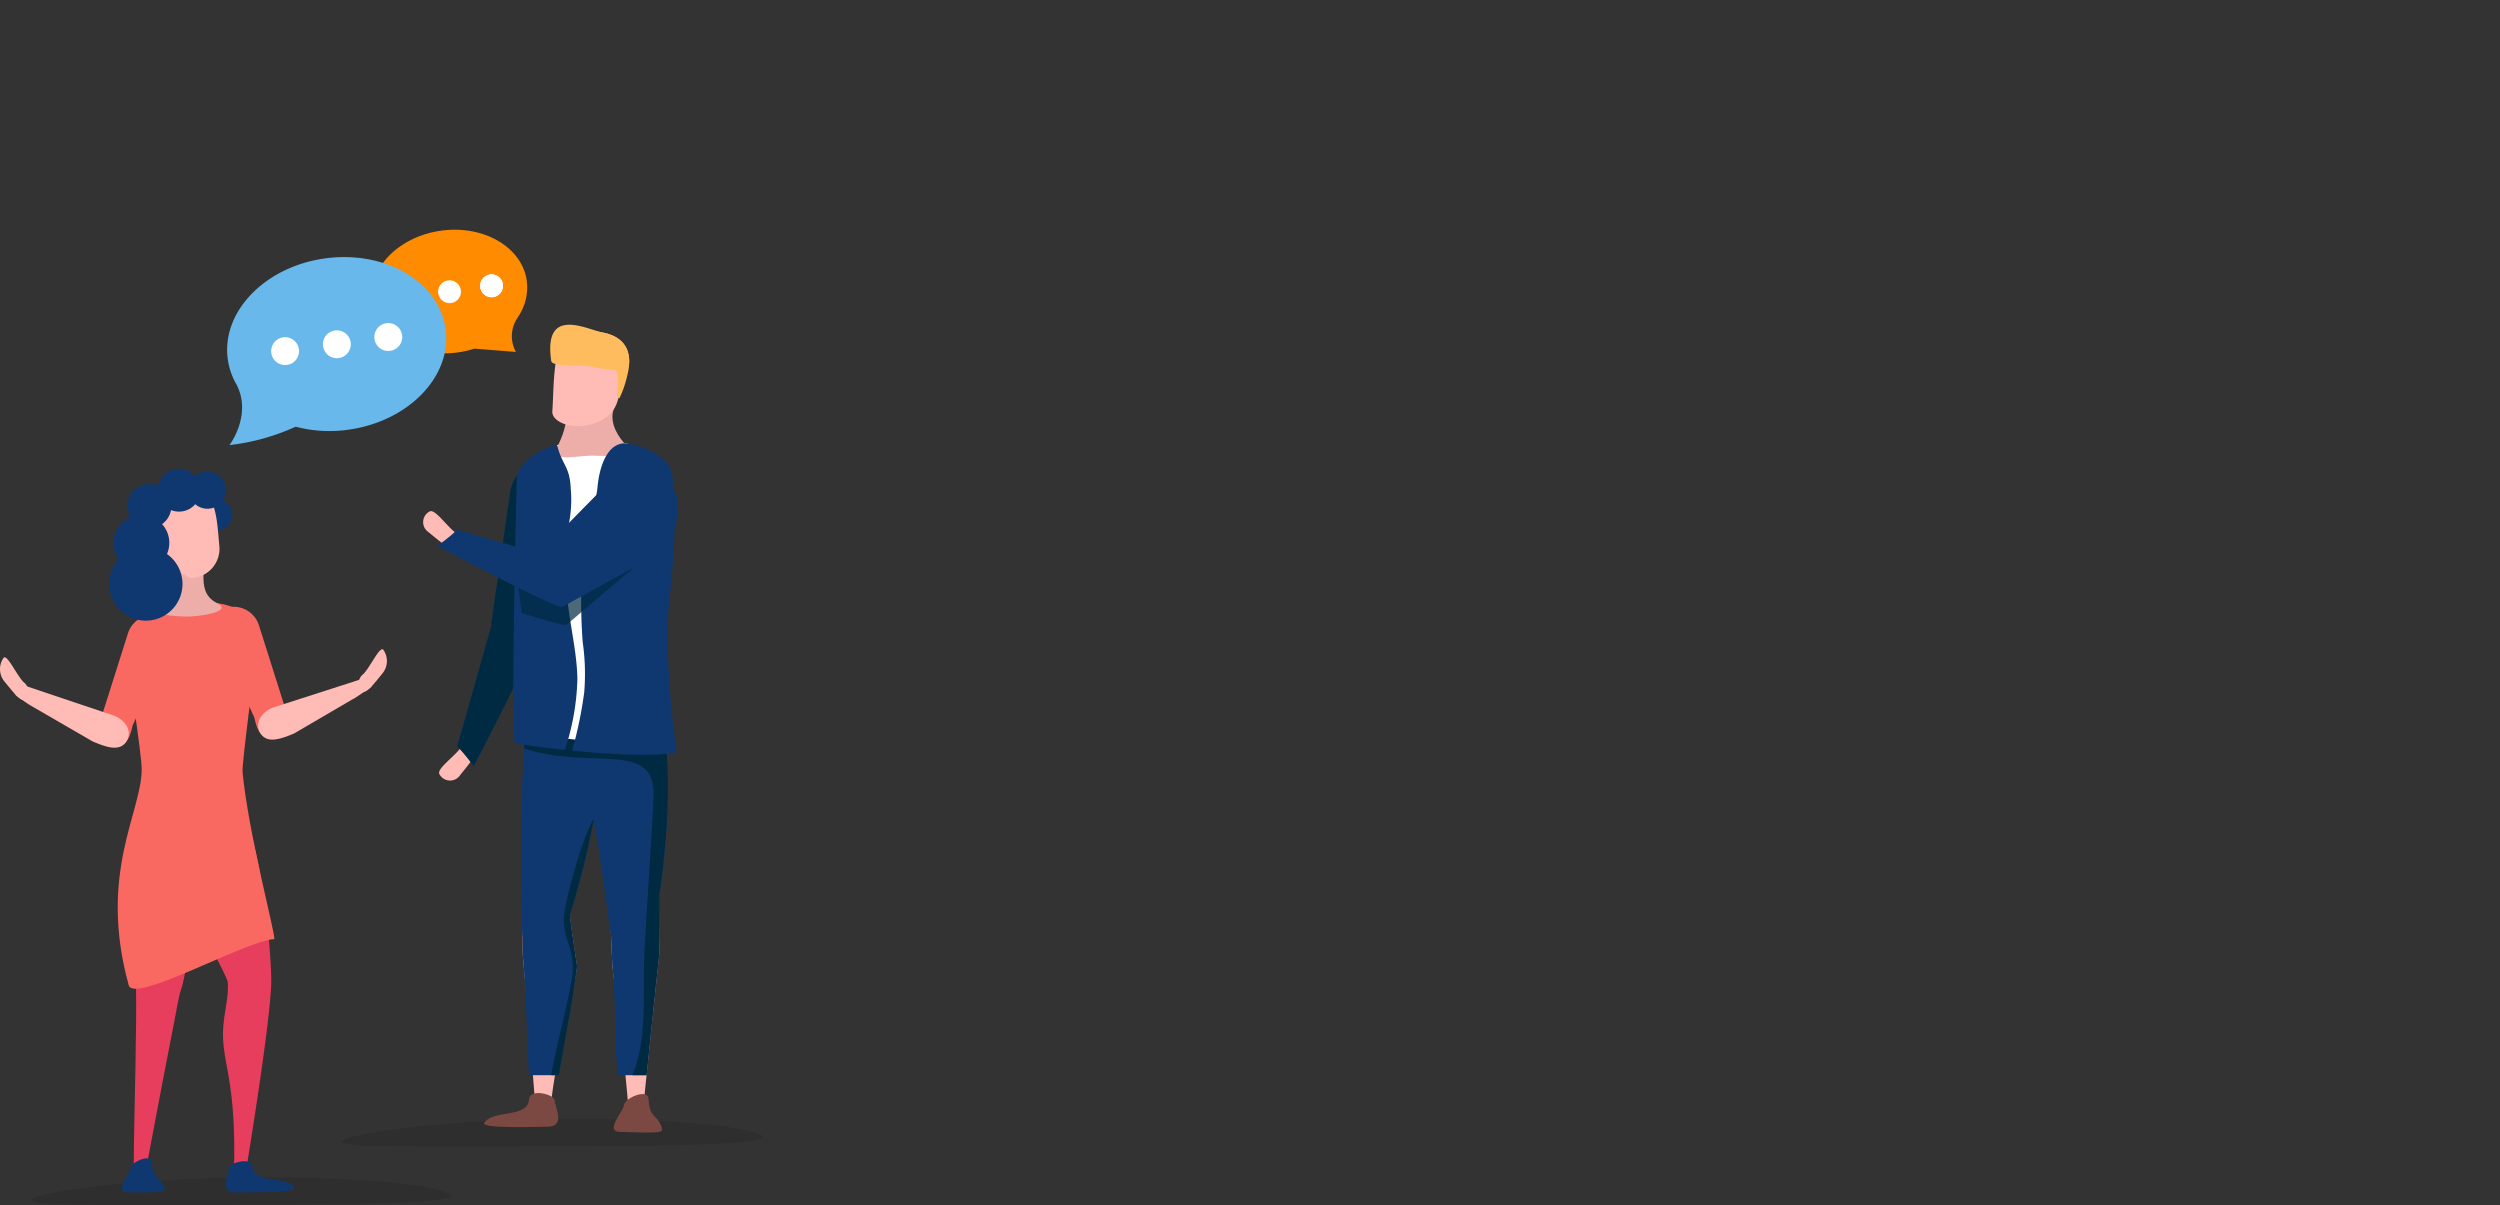 <svg id="Layer_1" data-name="Layer 1" xmlns="http://www.w3.org/2000/svg" xmlns:xlink="http://www.w3.org/1999/xlink" width="372.394" height="179.544" viewBox="0 0 372.394 179.544"><rect x="0" y="0" width="372.394" height="179.544" fill="#333333" stroke="none"/><defs><style>.cls-1{opacity:0.1;}.cls-2{fill:#ffbbb5;}.cls-3{fill:#0f3871;}.cls-4,.cls-9{fill:#002a42;}.cls-5{fill:#7b4842;}.cls-6{fill:#d33c70;}.cls-7{fill:#fff;}.cls-8{fill:#edaea9;}.cls-9{opacity:0.7;isolation:isolate;}.cls-10{fill:#ffbc5e;}.cls-11{fill:#ff8b00;}.cls-12{fill:url(#linear-gradient);}.cls-13{fill:url(#linear-gradient-2);}.cls-14{fill:url(#linear-gradient-3);}.cls-15{fill:#fa6961;}.cls-16{fill:#69b8eb;}</style><linearGradient id="linear-gradient" x1="820.155" y1="146.867" x2="821.058" y2="146.804" gradientTransform="matrix(15.003, 0, 0, -57.328, -12178.112, 8590.309)" gradientUnits="userSpaceOnUse"><stop offset="0" stop-color="#e83e5d"/><stop offset="0.205" stop-color="#ef6478"/><stop offset="0.44" stop-color="#f58992"/><stop offset="0.658" stop-color="#faa4a5"/><stop offset="0.852" stop-color="#fdb5b0"/><stop offset="1" stop-color="#ffbbb5"/></linearGradient><linearGradient id="linear-gradient-2" x1="817.949" y1="147.128" x2="816.95" y2="147.132" gradientTransform="matrix(10.519, 0, 0, -56.03, -8363.122, 8394.188)" gradientUnits="userSpaceOnUse"><stop offset="0" stop-color="#ffbbb5"/><stop offset="0.185" stop-color="#feb7b2"/><stop offset="0.363" stop-color="#fcabaa"/><stop offset="0.539" stop-color="#f8989c"/><stop offset="0.713" stop-color="#f37c89"/><stop offset="0.883" stop-color="#ed5a70"/><stop offset="1" stop-color="#e83e5d"/></linearGradient><linearGradient id="linear-gradient-3" x1="813.11" y1="134.582" x2="813.227" y2="133.931" gradientTransform="matrix(14.621, 0, 0, -13.957, -11856.577, 2003.9)" gradientUnits="userSpaceOnUse"><stop offset="0" stop-color="#e83e5d"/><stop offset="0.018" stop-color="#e8405e"/><stop offset="0.694" stop-color="#f8989c"/><stop offset="1" stop-color="#ffbbb5"/></linearGradient></defs><title>testimonials-small-whole</title><g id="Group_1906" data-name="Group 1906"><g id="Group_1631" data-name="Group 1631"><path id="Path_8224" data-name="Path 8224" class="cls-1" d="M113.656,169.4c0,.888-8.663,1.349-34.566,1.349-21.938,0-28.2.143-28.2-.744s14.426-3.362,34.478-3.362S113.656,168.514,113.656,169.4Z"/><path id="Path_8225" data-name="Path 8225" class="cls-2" d="M81.909,165.87c.959-9.734,3.136-15.026,4.029-21.872.023-.177-1.209-7.722-1.092-8.331-2.469,1.01-3.181-5.791-5.556-6.9a10.871,10.871,0,0,0-1.336,5.038c-.035.824-.147,7.7-.074,8.524,1.029,11.669,1.882,22.606,1.882,22.606S81.8,166.934,81.909,165.87Z"/><path id="Path_8226" data-name="Path 8226" class="cls-2" d="M93.665,165.8c-.759-9.75-1.7-15.159-2.449-22.021-.02-.177-.257-6.459-.362-7.07,2.448,1.061,3.792-6.89,6.19-7.955a10.873,10.873,0,0,1,1.232,5.064c.018.826-.01,7.707-.1,8.524-1.268,11.647-2.345,22.563-2.345,22.563S93.747,166.867,93.665,165.8Z"/><path id="Path_8227" data-name="Path 8227" class="cls-3" d="M78.815,160.155H83.24c1.074-6.357,2-10.784,2.7-16.157.023-.177-1.209-7.722-1.092-8.331-2.469,1.01-3.181-5.791-5.556-6.9a10.871,10.871,0,0,0-1.336,5.038c-.035.824-.147,7.7-.074,8.524C78.489,149.231,78.47,155.876,78.815,160.155Z"/><path id="Path_8228" data-name="Path 8228" class="cls-3" d="M80.991,95.473c-.033.545-1.854-.237-4.356-.448l.268-.032a5.128,5.128,0,0,1-3.721-2.126L75.944,73.7c.209-2.5,2.135-4.92,4.639-4.71l3.023,2.5c2.5.21,5.138,3.008,4.929,5.512Z"/><path id="Path_8229" data-name="Path 8229" class="cls-2" d="M68.538,115.461a1.794,1.794,0,0,1-3.088-.152c-.424-.827,2.314-2.623,3.3-4.093s1.773-.844,2.2-.022S70.172,113.429,68.538,115.461Z"/><path id="Path_8230" data-name="Path 8230" class="cls-3" d="M70.565,114.12a28.294,28.294,0,0,0-2.444-2.963l5.551-19.665c.8-2.812,1.777-1.606,2.929.027l2.861,4.256C78.03,99.9,70.565,114.12,70.565,114.12Z"/><path id="Path_8231" data-name="Path 8231" class="cls-4" d="M83.605,71.489l-3.023-2.5c-2.5-.21-4.43,2.206-4.639,4.71L73.181,92.862s.027.041.076.107l-5.135,18.183a28.294,28.294,0,0,1,2.444,2.963S78.03,99.9,79.466,95.77l-.233-.347c1.07.219,1.739.372,1.758.044L88.534,77C88.743,74.5,86.109,71.7,83.605,71.489Z"/><path id="Path_8232" data-name="Path 8232" class="cls-3" d="M84.866,136.268c-.733-.247-6.9,3.64-6.975,3.219-.336-1.833-.722-29.848,1.353-36.826,1.56-5.244,8.9-2.159,9.646,1.367C91.621,116.934,84.9,135.767,84.866,136.268Z"/><path id="Path_8233" data-name="Path 8233" class="cls-5" d="M82.623,163.927c.021.887,1.642,3.837-.938,3.9-6.366.148-10.044.067-9.524-.631,1.448-1.933,6.445-.613,6.65-3.447C78.935,162.045,82.6,163.033,82.623,163.927Z"/><path id="Path_8234" data-name="Path 8234" class="cls-3" d="M92.028,160.155h4.277c.433-4.269,1.117-10.911,1.868-17.812.09-.817.117-7.7.1-8.524a10.873,10.873,0,0,0-1.232-5.064c-2.4,1.065-3.742,9.016-6.19,7.955.1.611.342,6.893.362,7.07C91.807,149.192,91.382,153.709,92.028,160.155Z"/><path id="Path_8235" data-name="Path 8235" class="cls-5" d="M92.959,164.582c-.028.927-3.024,3.953-.573,4.029,6.05.187,6.456.152,6.173-.7-.666-2-1.786-1.206-1.953-4.168C96.507,161.981,92.988,163.656,92.959,164.582Z"/><path id="Path_8236" data-name="Path 8236" class="cls-3" d="M97.828,135.822c-.747-.2-6.73,3.5-6.834,3.092-.449-1.81-3.032-26.656-5.9-26.907-5.45-.476,11.879-11.835,12.843-8.363C101.471,116.353,97.829,135.322,97.828,135.822Z"/><path id="Path_8237" data-name="Path 8237" class="cls-3" d="M97.937,103.647c-.476-1.713-4.937.186-8.68,2.606-.1-.755-.216-1.5-.368-2.22-.745-3.527-8.086-6.612-9.646-1.367-2.075,6.978-1.688,34.992-1.353,36.826.077.42,6.243-3.467,6.975-3.219a123.473,123.473,0,0,0,3.59-14.263c1.316,7.219,2.28,15.87,2.538,16.909.1.414,6.087-3.292,6.834-3.092C97.829,135.32,101.471,116.353,97.937,103.647Z"/><path id="Path_8238" data-name="Path 8238" class="cls-4" d="M88.437,122.111c-.016-.022-.031-.045-.045-.068-1.517,2.525-3.681,10.134-4.264,13.627-.715,4.273,1.809,5.355,1.039,10.236-.544,3.443-2.521,10.8-3.048,14.251h1.12c1.074-6.357,2-10.784,2.7-16.157.02-.153-.9-5.8-1.071-7.729A123.872,123.872,0,0,0,88.437,122.111Z"/><path id="Path_8239" data-name="Path 8239" class="cls-4" d="M98.241,133.077c.842-5.793,2.453-19.518-.3-29.433-.476-1.713-4.937.186-8.68,2.606-.1-.755-.216-1.5-.368-2.22-.745-3.527-8.086-6.612-9.646-1.367a47.3,47.3,0,0,0-1.16,8.828c10.013,3.275,19.361-1.249,19.255,6.819-.05,3.807-1.361,21.613-1.423,25.645-.086,5.531.353,11.082-1.715,16.2h2.1c.433-4.269,1.117-10.911,1.868-17.812.09-.817.117-7.7.1-8.524C98.268,133.559,98.256,133.313,98.241,133.077Z"/><path id="Path_8240" data-name="Path 8240" class="cls-6" d="M79.1,102.034l.165-.182c-.315,6.881.79,6.784,7.915,7.112s11.647-1.6,11.964-8.477l-7.253.444Z"/><g id="Group_1618" data-name="Group 1618"><path id="Path_8241" data-name="Path 8241" class="cls-7" d="M82.941,66.312v43.552c3.17.377,7.116.735,10.569.837V66.063A31.865,31.865,0,0,0,82.941,66.312Z"/></g><path id="Path_8242" data-name="Path 8242" class="cls-8" d="M82.933,66.7c-1.238,2.314,3.452,1.083,5.488,1.175s6.417.209,4.659-1.757c-.646-.721-2.525-2.986-1.606-5.357,1.37-3.541-6.742-5.06-6.932-2.534C84.391,60.235,84.958,62.919,82.933,66.7Z"/><g id="Group_1619" data-name="Group 1619"><path id="Path_8243" data-name="Path 8243" class="cls-3" d="M99.692,89.466c1.957-17.872-.122-20.26-.122-20.26a10.176,10.176,0,0,0-5.8-3.1c-3.039-.625-4.485,2.953-4.792,6.72a26.082,26.082,0,0,1-1.384,5.457,30.451,30.451,0,0,0-.968,8.03,83.069,83.069,0,0,0,.172,9.348,33.348,33.348,0,0,1,.229,7.438,61.539,61.539,0,0,1-1.805,8.718c5.468.563,12.714.944,15.588.213C99.559,103.663,99.141,94.49,99.692,89.466Z"/><path id="Path_8244" data-name="Path 8244" class="cls-3" d="M86.008,101.147c-.095-5.338-1.888-10.568-1.606-15.926.112-2.16-.431-4.494.2-6.582a18.157,18.157,0,0,0,.412-5.873c-.134-3.343-1.282-3.431-2.024-6.462-.114.018-.231.035-.344.054-1.3.215-5.025,2.05-5.648,4.462-.019.092-.974,38.4-.282,39.878.877.232,4.135.641,7.426,1A36.259,36.259,0,0,0,86.008,101.147Z"/></g><path id="Path_8245" data-name="Path 8245" class="cls-9" d="M97.809,72.913l-1.536-3.607c-.071-.044-.144-.078-.216-.117v7.5H86.173L79.7,85.734l-2.747.013.779,5.592c2.621.817,4.973,1.5,6.293,1.746l.067-.061c.176.086.3.09.367-.021l15.2-12.93C100.987,77.948,99.937,74.251,97.809,72.913Z"/><path id="Path_8246" data-name="Path 8246" class="cls-3" d="M83.853,90.358c-.349.419-1.353-1.289-3.246-2.941l.235.133a5.127,5.127,0,0,1-1.74-3.917L92.676,69.827c1.652-1.894,4.633-2.7,6.527-1.048l.958,3.8c1.934,2.973.094,7.732-1.557,9.625Z"/><path id="Path_8247" data-name="Path 8247" class="cls-2" d="M63.827,79.265a1.793,1.793,0,0,1,.181-3.086c.83-.416,2.6,2.339,4.062,3.335s.827,1.78,0,2.2S65.845,80.92,63.827,79.265Z"/><path id="Path_8248" data-name="Path 8248" class="cls-3" d="M65.149,81.308a28.282,28.282,0,0,0,2.986-2.417l19.612,5.734c2.8.822,1.59,1.79-.053,2.928l-4.285,2.822C79.3,88.9,65.149,81.308,65.149,81.308Z"/><path id="Path_8249" data-name="Path 8249" class="cls-2" d="M92.217,56.37c.232,1.944.125,5.028-2.978,6.414-3.618,1.612-7.094.129-6.966-1.52.265-3.332-.018-10.437,2.489-10.737a6.344,6.344,0,0,1,7.455,5.843Z"/><path id="Path_8250" data-name="Path 8250" class="cls-10" d="M82.464,53.47c.658-5.422,4.924-4.4,7.326-3.936,1.912.371,4.953,1.625,3.606,6.564a15.254,15.254,0,0,1-1.121,3.207c-1,.164.671-3.732-1.007-4.376-1.816-.7-3.783-.409-5.717-.474C83.045,54.371,82.5,54.073,82.464,53.47Z"/><path id="Path_8251" data-name="Path 8251" class="cls-10" d="M89.79,49.532c1.621.314,4.057,1.266,3.935,4.563-.711.221-.966.856-1.7,1-.259.053-2.08-.156-2.381-.169a13.738,13.738,0,0,0-4.1-.478c-2.5-.085-3.418-.18-3.449-.783C80.959,45.532,87.388,49.072,89.79,49.532Z"/><g id="Group_1622" data-name="Group 1622"><g id="Group_1621" data-name="Group 1621"><g id="Group_1620" data-name="Group 1620"><path id="Path_8252" data-name="Path 8252" class="cls-11" d="M77.288,47.022h0a7.784,7.784,0,0,0,1.176-5.214c-.7-5.005-6.438-8.337-12.8-7.441s-10.956,5.68-10.252,10.686,6.436,8.337,12.8,7.441a14.749,14.749,0,0,0,2.457-.562l6.182.492a4.864,4.864,0,0,1,.191-5.019C77.126,47.279,77.213,47.147,77.288,47.022Z"/></g></g></g><g id="Group_1624" data-name="Group 1624"><g id="Group_1623" data-name="Group 1623"><path id="Path_8253" data-name="Path 8253" class="cls-7" d="M58.878,44.56a2.085,2.085,0,1,0,1.774-2.355h0A2.085,2.085,0,0,0,58.878,44.56Z"/></g></g><g id="Group_1626" data-name="Group 1626"><g id="Group_1625" data-name="Group 1625"><path id="Path_8254" data-name="Path 8254" class="cls-7" d="M65.277,43.689a1.7,1.7,0,1,0,1.449-1.919h0A1.7,1.7,0,0,0,65.277,43.689Z"/></g></g><g id="Group_1628" data-name="Group 1628"><g id="Group_1627" data-name="Group 1627"><path id="Path_8255" data-name="Path 8255" class="cls-7" d="M71.54,42.809a1.7,1.7,0,1,0,1.449-1.919h0A1.7,1.7,0,0,0,71.54,42.809Z"/></g></g><g id="Group_1630" data-name="Group 1630"><g id="Group_1629" data-name="Group 1629"><path id="Path_8256" data-name="Path 8256" class="cls-7" d="M71.54,42.809a1.7,1.7,0,1,0,1.449-1.919h0A1.7,1.7,0,0,0,71.54,42.809Z"/></g></g></g><g id="Group_1640" data-name="Group 1640"><path id="Path_8257" data-name="Path 8257" class="cls-1" d="M67.2,178.112c0,.884-8.625,1.343-34.413,1.343-21.841,0-28.076.143-28.076-.741s14.362-3.348,34.327-3.348S67.2,177.229,67.2,178.112Z"/><path id="Path_8258" data-name="Path 8258" class="cls-12" d="M36.716,173.942s-1.887,1.312-1.864.47c.37-13.219-1.7-15.87-1.631-20.571.039-2.721.9-5.223.7-7.55-.063-.724-3.469-6.885-4.3-9.056a127.965,127.965,0,0,1-4.081-13.018c-.795-2.814,2.144-4.983,3.571-5.712,3.8-1.948,5.808-1.407,7.02,1.7,3.4,8.757,4.278,22.956,4.278,25.8C40.405,151.694,36.716,173.942,36.716,173.942Z"/><path id="Path_8259" data-name="Path 8259" class="cls-13" d="M21.983,172.968s-2.067,1.641-2.062.653c.069-9.023.486-20.5.333-26.873-.04-1.717-3.056-27.915,2.438-28.611,5.006-.637,5.549-.045,6.947,2.97,1.169,2.519-1.748,24.155-2.658,26.253-.3.7-.92,4.3-1.068,5.051C23.834,163.023,21.983,172.968,21.983,172.968Z"/><path id="Path_8260" data-name="Path 8260" class="cls-14" d="M21.332,105.157l1.474,8.515c.974,2.153.974,3.087-.081,4.781-.606.973,12.713.835,12.229-.17-1.108-2.289.827-4.429.827-5.382l.172-7.744Z"/><path id="Path_8261" data-name="Path 8261" class="cls-15" d="M37.88,106.876c.139.454.6,3.611,2.674,2.911l-.234.029a4.475,4.475,0,0,0,2.71-2.58L38.553,93.088a3.971,3.971,0,0,0-5.028-2.5h0c-2.08.7-1.562,2.766-.862,4.841Z"/><path id="Path_8262" data-name="Path 8262" class="cls-2" d="M56.98,100.3a2.9,2.9,0,0,0,.1-3.535c-.525-.511-1.907,2.565-2.958,3.644a1.627,1.627,0,0,0-.368,2.271,1.711,1.711,0,0,0,.211.239C54.487,103.427,55.515,102.105,56.98,100.3Z"/><path id="Path_8263" data-name="Path 8263" class="cls-2" d="M52.464,104.194c.428-.171,2.9-1.913,2.9-1.913-1.02-1.369-1.537-1.118-1.537-1.118l-13.255,4.265c-1.937.824-2.68,2.6-1.66,3.968h0c1.021,1.368,2.972.675,4.91-.148Z"/><path id="Path_8264" data-name="Path 8264" class="cls-15" d="M36.128,114.963c-.112-1.227,1.978-16.99,1.978-16.99,0-5.077-1-8.288-8.277-8.288s-10.821,4.152-10.821,9.228c0,0,2.117,13.48,2.1,15.728-.05,6.427-6.511,15.522-1.933,32.122.773,2.8,17.544-6.7,21.665-6.874C41.232,139.871,36.978,124.176,36.128,114.963Z"/><path id="Path_8265" data-name="Path 8265" class="cls-15" d="M19.749,108.076c-.14.456-.6,3.612-2.674,2.913l.235.025a4.478,4.478,0,0,1-2.711-2.579l4.479-14.147a3.969,3.969,0,0,1,5.027-2.5h0c2.079.7,1.561,2.765.862,4.842Z"/><path id="Path_8266" data-name="Path 8266" class="cls-2" d="M.652,101.5a2.9,2.9,0,0,1-.1-3.534c.527-.512,1.911,2.566,2.958,3.643a1.624,1.624,0,0,1,.369,2.268,1.564,1.564,0,0,1-.212.241C3.143,104.628,2.121,103.3.652,101.5Z"/><path id="Path_8267" data-name="Path 8267" class="cls-2" d="M4.575,105.1a25.124,25.124,0,0,1-2.305-1.621c1.021-1.368,1.243-1.411,1.243-1.411l13.548,4.56c1.938.822,2.679,2.6,1.66,3.969h0c-1.021,1.367-2.972.674-4.909-.15Z"/><path id="Path_8268" data-name="Path 8268" class="cls-8" d="M24.354,90.507c-2.744.939,1.659,1.334,3.546,1.334s6.9-.756,4.446-1.992c-4.114-2.076.031-7.159-4.061-7.159C24.674,82.686,28.912,88.946,24.354,90.507Z"/><path id="Path_8269" data-name="Path 8269" class="cls-3" d="M34.587,76.67a2.363,2.363,0,1,1-2.362-2.365,2.363,2.363,0,0,1,2.362,2.365Z"/><path id="Path_8270" data-name="Path 8270" class="cls-2" d="M23.154,80.825c0,2.054,4.4,5.263,5.394,5.263a4.34,4.34,0,0,0,4.14-4.529q-.008-.177-.03-.351c-.327-3.64-.46-7.873-3.244-7.873S23.154,76.96,23.154,80.825Z"/><path id="Path_8271" data-name="Path 8271" class="cls-3" d="M34.086,174.044c0,.82-1.433,3.576.948,3.576,5.875,0,9.267-.154,8.773-.785-1.377-1.753-5.958-.428-6.21-3.04C37.448,172.237,34.086,173.225,34.086,174.044Z"/><path id="Path_8272" data-name="Path 8272" class="cls-3" d="M19.411,174.044c0,.82-2.564,3.576-.4,3.576,5.352,0,5.71-.043,5.435-.785-.643-1.753-1.61-1.018-1.839-3.629C22.476,171.648,19.411,173.225,19.411,174.044Z"/><path id="Path_8273" data-name="Path 8273" class="cls-3" d="M27.183,86.988a5.463,5.463,0,1,1-5.463-5.463h0A5.462,5.462,0,0,1,27.183,86.988Z"/><path id="Path_8274" data-name="Path 8274" class="cls-3" d="M25.22,80.861a4.16,4.16,0,1,1-4.16-4.16,4.161,4.161,0,0,1,4.16,4.16Z"/><path id="Path_8275" data-name="Path 8275" class="cls-3" d="M25.532,75.38A3.284,3.284,0,1,1,22.247,72.1h0a3.281,3.281,0,0,1,3.283,3.281Z"/><path id="Path_8276" data-name="Path 8276" class="cls-3" d="M29.86,73.017a3.193,3.193,0,1,1-3.193-3.193h0a3.192,3.192,0,0,1,3.192,3.192Z"/><path id="Path_8277" data-name="Path 8277" class="cls-3" d="M33.657,73.017a2.763,2.763,0,1,1-2.764-2.763A2.763,2.763,0,0,1,33.657,73.017Z"/><g id="Group_1633" data-name="Group 1633"><g id="Group_1632" data-name="Group 1632"><path id="Path_8278" data-name="Path 8278" class="cls-16" d="M48.359,38.5C39.4,39.761,32.942,46.493,33.933,53.535a10.292,10.292,0,0,0,1.033,3.26h-.009c.021.035.04.069.061.1q.108.2.224.406c2.332,4.542-1.061,9-1.061,9a32.7,32.7,0,0,0,9.856-2.741A19.929,19.929,0,0,0,51.948,64c8.959-1.261,15.417-7.993,14.425-15.035S57.316,37.239,48.359,38.5Z"/></g></g><g id="Group_1635" data-name="Group 1635"><g id="Group_1634" data-name="Group 1634"><path id="Path_8279" data-name="Path 8279" class="cls-7" d="M40.413,52.592a2.076,2.076,0,1,0,1.767-2.345h0a2.073,2.073,0,0,0-1.765,2.342Z"/></g></g><g id="Group_1637" data-name="Group 1637"><g id="Group_1636" data-name="Group 1636"><path id="Path_8280" data-name="Path 8280" class="cls-7" d="M48.121,51.57a2.076,2.076,0,1,0,1.767-2.345,2.076,2.076,0,0,0-1.767,2.345Z"/></g></g><g id="Group_1639" data-name="Group 1639"><g id="Group_1638" data-name="Group 1638"><path id="Path_8281" data-name="Path 8281" class="cls-7" d="M55.782,50.493a2.076,2.076,0,1,0,1.766-2.345h0A2.076,2.076,0,0,0,55.782,50.493Z"/></g></g></g></g></svg>